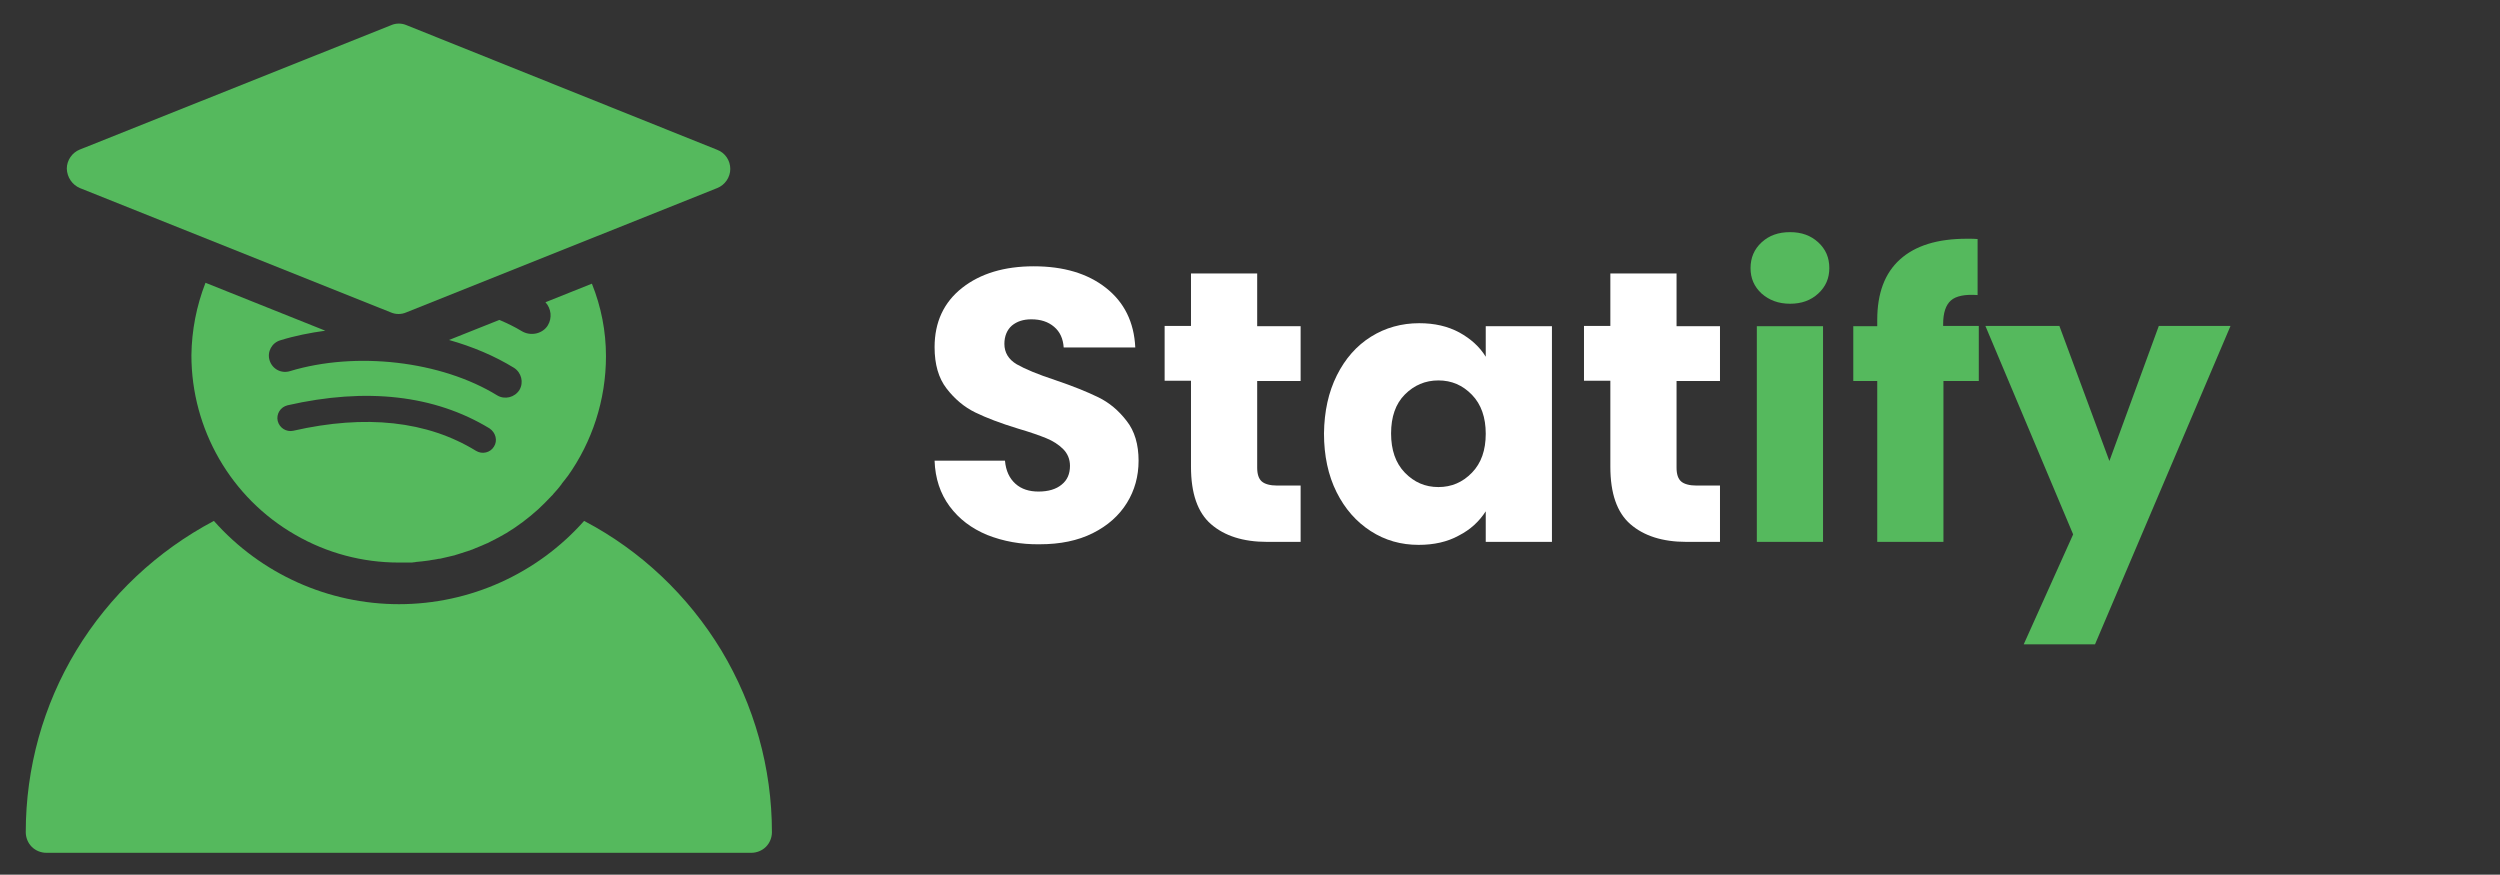 <?xml version="1.0" encoding="utf-8"?>
<!-- Generator: Adobe Illustrator 27.4.1, SVG Export Plug-In . SVG Version: 6.00 Build 0)  -->
<svg version="1.1" id="Layer_1" xmlns="http://www.w3.org/2000/svg" xmlns:xlink="http://www.w3.org/1999/xlink" x="0px" y="0px"
	 viewBox="0 0 834.6 292" style="enable-background:new 0 0 834.6 292;" xml:space="preserve">
<rect x="0" y="0" width="834.6" height="292" fill="#333333" stroke="none"/>
<style type="text/css">
	.st0{fill:none;}
	.st1{fill:#55B95D;}
	.st2{fill:#FFFFFF;}
</style>
<g>
	<path class="st0" d="M90.1,120.3c0.9,2.9,3.9,4.5,6.8,3.6c22.1-6.7,50.5-3.4,69.2,8.1c2.5,1.6,5.9,0.8,7.4-1.8v0
		c1.6-2.5,0.8-5.9-1.8-7.4c-6.5-4-13.8-7.1-21.7-9.3l-9.1,3.6c-2.4,1-5.1,1.5-7.7,1.5l0,0c-2.7,0-5.3-0.5-7.8-1.5l-16.7-6.7
		c-5.2,0.6-10.2,1.7-15,3.2C90.8,114.4,89.2,117.4,90.1,120.3z"/>
	<path class="st0" d="M163.5,143.2c-18.3-11.2-41-13.8-67.4-7.7c-2.3,0.5-3.8,2.9-3.3,5.2c0.5,2.3,2.9,3.8,5.2,3.3
		c24.2-5.5,44.7-3.3,61,6.7c2,1.3,4.7,0.6,6-1.4C166.2,147.1,165.5,144.4,163.5,143.2z"/>
	<path class="st1" d="M26.7,62.8L26.7,62.8l103.8,41.5c1.6,0.7,3.5,0.7,5.1,0l103.8-41.5c2.6-1,4.4-3.6,4.4-6.4
		c0-2.8-1.7-5.4-4.4-6.4L135.7,8.4c-1.6-0.7-3.5-0.7-5.1,0L26.7,49.9c-2.6,1-4.4,3.6-4.4,6.4C22.4,59.2,24.1,61.7,26.7,62.8z"/>
	<path class="st1" d="M240.8,217.1c-11.1-18.3-26.9-33.3-45.8-43.2c-15.7,17.7-38.2,27.8-61.8,27.8c-23.6,0-46.1-10.1-61.8-27.8
		c-18.9,10-34.8,24.9-45.9,43.2c-11.1,18.3-16.9,39.3-16.9,60.7c0,1.8,0.7,3.6,2,4.9c1.3,1.3,3.1,2,4.9,2h235.3c1.8,0,3.6-0.7,4.9-2
		c1.3-1.3,2-3.1,2-4.9C257.7,256.4,251.8,235.4,240.8,217.1z"/>
	<polygon class="st1" points="194.9,173.9 194.9,173.9 194.9,173.9 	"/>
	<path class="st0" d="M133.2,118.6L133.2,118.6c2.6,0,5.3-0.5,7.7-1.5l9.1-3.6c-13.2-3.7-27.6-4.8-41.3-3.1l16.7,6.7
		C127.9,118.1,130.5,118.6,133.2,118.6z"/>
	<path d="M143.3,187.1c-1.4,0.2-2.9,0.4-4.4,0.5C140.3,187.5,141.8,187.3,143.3,187.1z"/>
	<path d="M156.2,183.9c-0.7,0.3-1.5,0.5-2.2,0.7C154.7,184.4,155.5,184.1,156.2,183.9z"/>
	<path d="M162.8,181.1c-0.7,0.3-1.4,0.6-2.1,0.9C161.5,181.8,162.2,181.5,162.8,181.1z"/>
	<path d="M185.9,163.5c-0.3,0.3-0.6,0.7-0.9,1C185.3,164.2,185.6,163.8,185.9,163.5z"/>
	<path d="M167.8,178.6c0.4-0.2,0.7-0.4,1-0.6c-1.9,1.2-3.9,2.2-6,3.2C164.5,180.3,166.2,179.5,167.8,178.6z"/>
	<path d="M179.9,169.7c1.5-1.4,2.9-2.8,4.3-4.3C182.8,166.9,181.4,168.3,179.9,169.7z"/>
	<path d="M179.8,169.8c-3.3,3-6.9,5.7-10.7,8C172.9,175.4,176.5,172.7,179.8,169.8z"/>
	<path class="st1" d="M174.1,110.5L174.1,110.5c-2.3-1.4-4.8-2.6-7.4-3.7l-16.8,6.7c7.8,2.2,15.2,5.3,21.7,9.3
		c2.5,1.6,3.3,4.9,1.8,7.4v0c-1.6,2.5-4.9,3.3-7.4,1.8c-18.7-11.5-47.1-14.8-69.2-8.1c-2.9,0.9-5.9-0.7-6.8-3.6
		c-0.9-2.9,0.8-5.9,3.6-6.7c4.8-1.5,9.9-2.5,15-3.2l-40-16c-3,7.7-4.6,15.9-4.7,24.2c0,24.7,13.2,47.6,34.6,59.9
		c10.7,6.2,22.6,9.3,34.6,9.3c0.1,0,0.3,0,0.4,0c0.5,0,1,0,1.5,0c0.4,0,0.7,0,1.1,0c0.3,0,0.6,0,0.9,0c0.4,0,0.8,0,1.2-0.1
		c0.2,0,0.4,0,0.7-0.1c1.5-0.1,2.9-0.3,4.4-0.5c0.2,0,0.4-0.1,0.5-0.1c0.4-0.1,0.9-0.1,1.3-0.2c0.2,0,0.4-0.1,0.6-0.1
		c0.4-0.1,0.9-0.2,1.3-0.2c0.1,0,0.3-0.1,0.4-0.1c0.9-0.2,1.7-0.4,2.6-0.6c0.1,0,0.3-0.1,0.4-0.1c0.4-0.1,0.9-0.2,1.3-0.3
		c0.2-0.1,0.4-0.1,0.6-0.2c0.4-0.1,0.9-0.3,1.3-0.4c0.1,0,0.2-0.1,0.3-0.1c0.7-0.2,1.5-0.5,2.2-0.7c0.7-0.3,1.5-0.5,2.2-0.8
		c0.1,0,0.1-0.1,0.2-0.1c0.7-0.3,1.4-0.6,2.2-0.9c0.7-0.3,1.4-0.6,2.1-0.9c0,0,0,0,0,0c2-1,4-2,6-3.2c0.1,0,0.1-0.1,0.2-0.1
		c3.8-2.3,7.4-5,10.7-8c0,0,0.1-0.1,0.1-0.1c1.5-1.4,2.9-2.8,4.3-4.3c0.3-0.3,0.6-0.6,0.8-0.9c0.3-0.3,0.6-0.7,0.9-1
		c0.6-0.7,1.2-1.4,1.7-2.1c0-0.1,0.1-0.1,0.1-0.2c0.3-0.3,0.5-0.7,0.8-1c0.2-0.3,0.5-0.6,0.7-0.9c0.1-0.2,0.3-0.4,0.4-0.5
		c8.2-11.5,12.8-25.5,12.8-40.1c0-8.3-1.6-16.5-4.7-24.2l-15.5,6.2c1.9,2.1,2.3,5.2,0.8,7.7C181.2,111.4,177.2,112.4,174.1,110.5z
		 M164.9,149.1c-1.2,2-3.9,2.7-6,1.4c-16.3-10-36.8-12.2-61-6.7c-2.3,0.5-4.6-0.9-5.2-3.3c-0.5-2.3,0.9-4.6,3.3-5.2
		c26.4-6,49.1-3.4,67.4,7.7C165.5,144.4,166.2,147.1,164.9,149.1z"/>
	<path class="st1" d="M158.4,183.1c-0.7,0.3-1.5,0.6-2.2,0.8C157,183.6,157.7,183.3,158.4,183.1z"/>
	<path class="st1" d="M187.6,161.4c-0.6,0.7-1.1,1.4-1.7,2.1C186.5,162.8,187,162.1,187.6,161.4z"/>
	<path class="st1" d="M185,164.5c-0.3,0.3-0.5,0.6-0.8,0.9C184.4,165.1,184.7,164.8,185,164.5z"/>
	<path class="st1" d="M169.1,177.8c-0.1,0-0.1,0.1-0.2,0.1C168.9,177.9,169,177.8,169.1,177.8z"/>
	<path class="st1" d="M160.8,182.1c-0.7,0.3-1.4,0.6-2.2,0.9C159.4,182.7,160.1,182.4,160.8,182.1z"/>
	<path class="st1" d="M162.9,181.1C162.9,181.1,162.9,181.1,162.9,181.1C162.9,181.1,162.9,181.1,162.9,181.1z"/>
	<path class="st1" d="M179.9,169.7c0,0-0.1,0.1-0.1,0.1C179.8,169.7,179.9,169.7,179.9,169.7z"/>
</g>
<g>
	<path class="st2" d="M329.6,178.6c-5.3-2.2-9.4-5.3-12.6-9.6c-3.1-4.2-4.8-9.3-5-15.2h23.5c0.3,3.4,1.5,5.9,3.5,7.7
		c2,1.8,4.6,2.6,7.7,2.6c3.3,0,5.9-0.8,7.7-2.3c1.9-1.5,2.8-3.6,2.8-6.3c0-2.2-0.8-4.1-2.3-5.6c-1.5-1.5-3.4-2.7-5.6-3.6
		c-2.2-0.9-5.3-2-9.4-3.2c-5.9-1.8-10.6-3.6-14.3-5.4c-3.7-1.8-6.9-4.5-9.6-8c-2.7-3.5-4-8.1-4-13.8c0-8.4,3.1-15,9.2-19.8
		c6.1-4.8,14.1-7.2,23.9-7.2c10,0,18,2.4,24.1,7.2c6.1,4.8,9.4,11.4,9.8,19.9h-23.9c-0.2-2.9-1.2-5.2-3.2-6.9
		c-2-1.7-4.5-2.5-7.6-2.5c-2.7,0-4.8,0.7-6.5,2.1c-1.6,1.4-2.5,3.5-2.5,6.1c0,2.9,1.4,5.2,4.1,6.8c2.8,1.6,7.1,3.4,12.9,5.3
		c5.9,2,10.6,3.9,14.3,5.7c3.7,1.8,6.8,4.4,9.5,7.9c2.7,3.4,4,7.9,4,13.3c0,5.2-1.3,9.9-3.9,14.1c-2.6,4.2-6.4,7.6-11.4,10.1
		c-5,2.5-10.9,3.7-17.7,3.7C340.8,181.8,334.9,180.7,329.6,178.6z"/>
	<path class="st2" d="M434.2,162.2v18.7H423c-8,0-14.2-2-18.7-5.9c-4.5-3.9-6.7-10.3-6.7-19.2v-28.7h-8.8v-18.3h8.8V91.3h22.1v17.6
		h14.5v18.3h-14.5v28.9c0,2.2,0.5,3.7,1.5,4.6c1,0.9,2.8,1.4,5.2,1.4H434.2z"/>
	<path class="st2" d="M446.3,125.3c2.8-5.6,6.6-9.9,11.4-12.9c4.8-3,10.2-4.5,16.1-4.5c5.1,0,9.5,1,13.4,3.1
		c3.8,2.1,6.8,4.8,8.8,8.1v-10.2h22.1v72H496v-10.2c-2.2,3.4-5.1,6.1-9,8.1c-3.8,2.1-8.3,3.1-13.4,3.1c-5.9,0-11.2-1.5-16-4.6
		c-4.8-3.1-8.6-7.4-11.4-13c-2.8-5.6-4.2-12.2-4.2-19.6C442.1,137.3,443.5,130.9,446.3,125.3z M491.4,131.8
		c-3.1-3.2-6.8-4.8-11.2-4.8c-4.4,0-8.1,1.6-11.2,4.7c-3.1,3.1-4.6,7.5-4.6,13c0,5.5,1.5,9.9,4.6,13.1c3.1,3.2,6.8,4.8,11.2,4.8
		c4.4,0,8.1-1.6,11.2-4.8c3.1-3.2,4.6-7.5,4.6-13C496,139.4,494.5,135,491.4,131.8z"/>
	<path class="st2" d="M574.2,162.2v18.7H563c-8,0-14.2-2-18.7-5.9c-4.5-3.9-6.7-10.3-6.7-19.2v-28.7h-8.8v-18.3h8.8V91.3h22.1v17.6
		h14.5v18.3h-14.5v28.9c0,2.2,0.5,3.7,1.5,4.6c1,0.9,2.8,1.4,5.2,1.4H574.2z"/>
	<path class="st1" d="M588.1,98c-2.5-2.3-3.7-5.1-3.7-8.5c0-3.4,1.2-6.3,3.7-8.6c2.5-2.3,5.6-3.4,9.5-3.4c3.8,0,6.9,1.1,9.4,3.4
		c2.5,2.3,3.7,5.1,3.7,8.6c0,3.4-1.2,6.2-3.7,8.5c-2.5,2.3-5.6,3.4-9.4,3.4C593.7,101.4,590.6,100.2,588.1,98z M608.6,108.9v72
		h-22.1v-72H608.6z"/>
	<path class="st1" d="M660.7,127.2h-11.9v53.7h-22.1v-53.7h-8v-18.3h8v-2.1c0-8.9,2.5-15.6,7.6-20.2c5.1-4.6,12.5-6.9,22.3-6.9
		c1.6,0,2.8,0,3.6,0.1v18.7c-4.2-0.3-7.2,0.3-8.9,1.8c-1.7,1.5-2.6,4.1-2.6,7.9v0.6h11.9V127.2z"/>
	<path class="st1" d="M744.6,108.9l-45.2,106.2h-23.8l16.5-36.7l-29.3-69.6h24.7l16.7,45.1l16.5-45.1H744.6z"/>
</g>
</svg>
